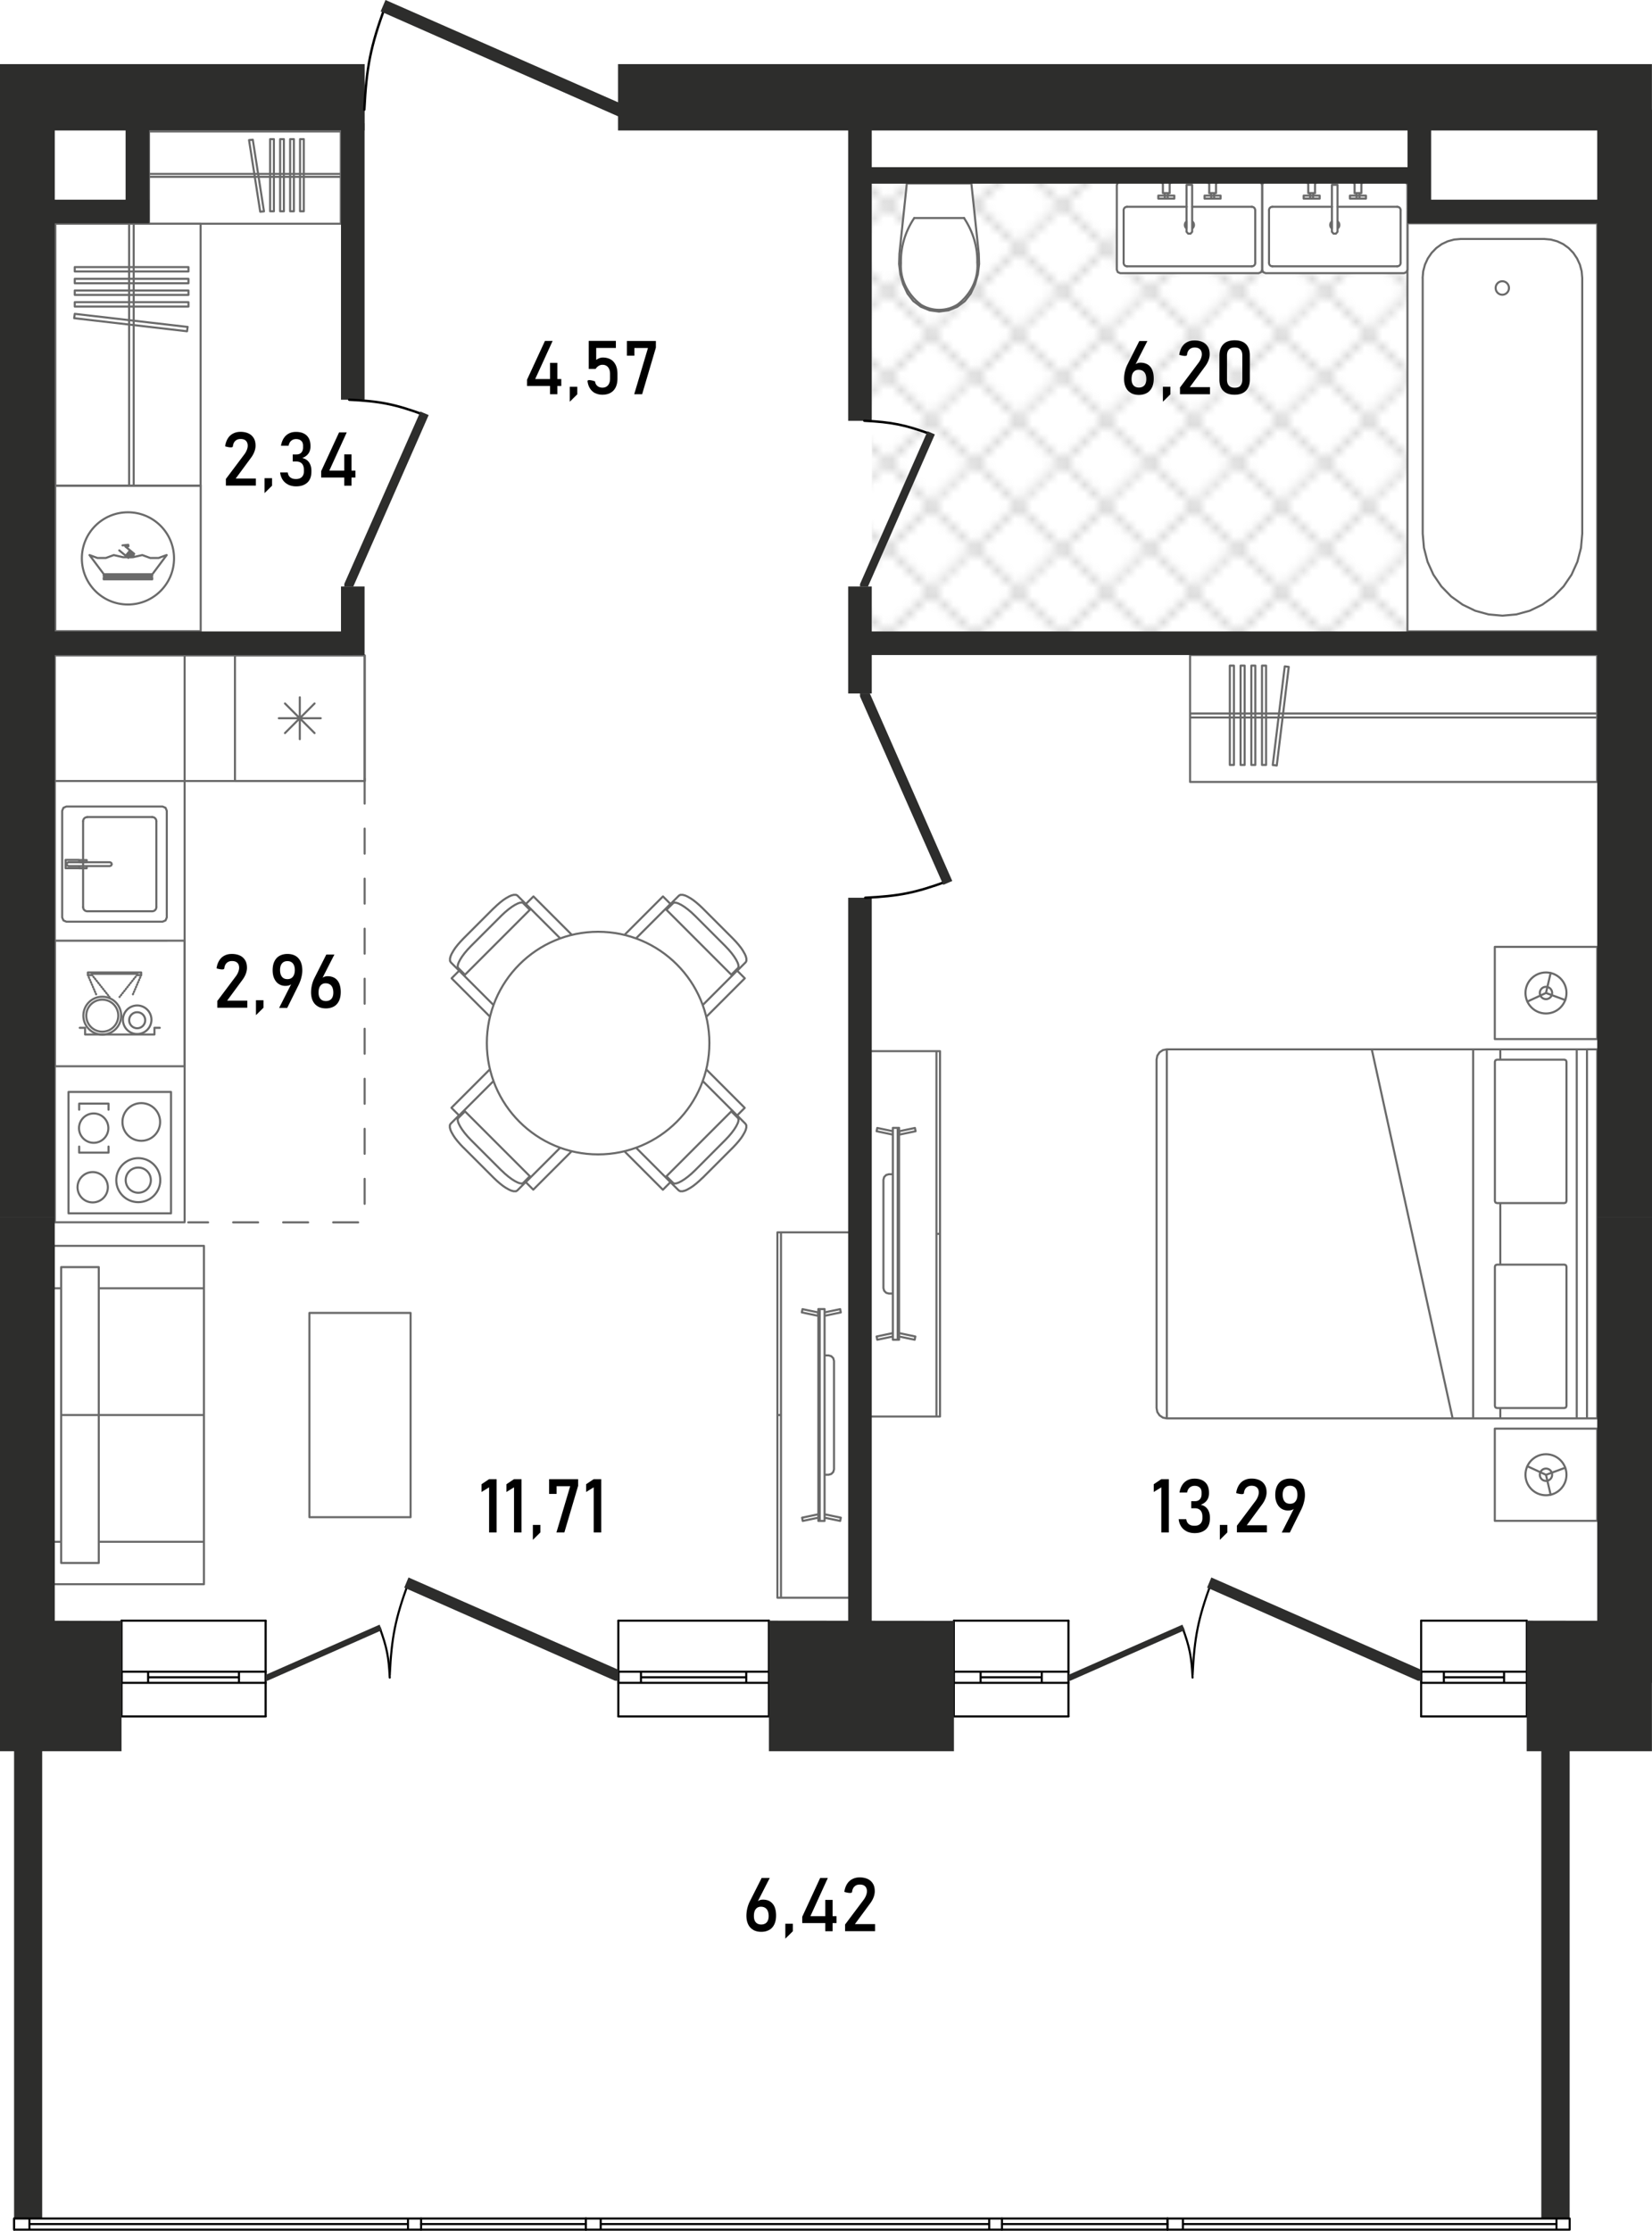 <svg xmlns="http://www.w3.org/2000/svg" viewBox="0 0 198.2 267.54"><defs><clipPath id="clippath"><path fill="none" d="M0 0h9.82v9.82H0z"/></clipPath><pattern id="_Новый_узор_4" width="9.82" height="9.82" x="0" y="0" patternTransform="matrix(1.05 0 0 1.03 22.52 513.91)" patternUnits="userSpaceOnUse"><g fill="none"><path d="M0 0h9.82v9.82H0z"/><g fill-rule="evenodd" stroke-linecap="round" stroke-width=".25" clip-path="url(#clippath)"><path stroke="#e6e6e6" stroke-linejoin="round" d="m14.73 19.65-4.91-4.92 4.91-4.91 4.91 4.91-4.91 4.92zM4.91 19.65 0 14.73l4.91-4.91 4.91 4.91-4.91 4.92zM-4.91 19.65l-4.91-4.92 4.91-4.91L0 14.73l-4.91 4.92z"/><path stroke="#e6e6e6" stroke-linejoin="round" d="M14.73 9.82 9.82 4.91 14.73 0l4.91 4.91-4.91 4.91z"/><path stroke="#999" stroke-miterlimit="3" d="M4.91 9.82 0 4.91 4.91 0l4.91 4.91-4.91 4.91z"/><path stroke="#e6e6e6" stroke-linejoin="round" d="m-4.91 9.82-4.91-4.91L-4.91 0 0 4.91l-4.91 4.91zM14.73 0 9.82-4.91l4.91-4.91 4.91 4.91L14.73 0zM4.91 0 0-4.91l4.91-4.91 4.91 4.91L4.91 0zM-4.91 0l-4.91-4.91 4.91-4.91L0-4.91-4.91 0z"/></g></g></pattern></defs><g id="Flats"><path id="fl197" fill="#fff" d="M195.95 7.65H5v177.21h-.26l-1.36 81.21h183.16l-.17-57.18h9.58V7.65z"/></g><path id="Grid" fill="url(#_Новый_узор_4)" d="M168.87 26.78v-4.75H104.6v53.69h37.95v.14l49.08-.14V26.78h-22.76z"/><g id="Mebel"><path fill="none" stroke="#6a6a6a" stroke-dasharray="0 0 3 3" stroke-linecap="round" stroke-linejoin="round" stroke-width=".25" d="M43.75 93.38v53.22H22.58"/><g fill="#fff" stroke="#6a6a6a" stroke-linecap="round" stroke-linejoin="round" stroke-width=".25"><path d="M168.86 26.78h22.77v48.94h-22.77zM170.68 33.34l.07-.81m0 0 .21-.79m0 0 .34-.74m0 0 .46-.67m0 0 .56-.58m0 0 .65-.47m0 0 .72-.34m0 0 .77-.21m0 0 .79-.07m0 0h10.02m0 0 .79.07m0 0 .77.21m0 0 .72.34m0 0 .65.47m0 0 .56.58m0 0 .45.67m0 0 .34.74m0 0 .21.79m0 0 .07.81m0 0V64m0 0-.15 1.71m0 0-.43 1.66m0 0-.7 1.55m0 0-.96 1.41m0 0-1.18 1.21m0 0-1.37.98m0 0-1.51.73m0 0-1.61.44m0 0-1.66.15m0 0-1.66-.15m0 0-1.61-.44m0 0-1.51-.73m0 0-1.37-.98m0 0-1.18-1.21m0 0-.96-1.41m0 0-.7-1.55m0 0-.43-1.66m0 0-.15-1.71m0 0V33.34"/><path d="M180.24 33.73c.44 0 .8.36.8.81s-.36.81-.8.81-.8-.36-.8-.81.36-.81.8-.81Z"/></g><g fill="#fff" stroke="#6a6a6a" stroke-linecap="round" stroke-linejoin="round" stroke-width=".25"><path d="m107.87 31.66.15 1.23.34 1.2.52 1.12.7.9.91.68 1.05.43 1.13.15 1.13-.15 1.05-.43.91-.68.7-.9.52-1.12.34-1.2.15-1.23-.04-1.24-.89-8.42h-7.74l-.89 8.42-.04 1.24zM109.68 26.15h2.99M112.67 26.15h3"/><path d="M112.67 37.16c-.8 0-1.58-.23-2.23-.64M110.45 36.52c-1.61-1.25-2.48-3.08-2.36-4.96M108.09 31.56c-.05-1.9.5-3.77 1.59-5.4M115.66 26.15c1.09 1.64 1.65 3.51 1.59 5.4M117.26 31.56c.12 1.88-.75 3.71-2.36 4.96M114.9 36.52c-.65.41-1.42.64-2.23.64"/></g><g fill="#fff" stroke="#6a6a6a" stroke-linecap="round" stroke-linejoin="round" stroke-width=".25"><path d="M151.43 22.19v10.16l.12.29.29.12h16.61l.29-.12.12-.29V22.19l-.12-.29-.29-.12h-16.61l-.29.12-.12.29zM167.63 24.8h-7.15m-.66 0h-7.15M152.25 25.21v6.32M152.66 31.94h14.97M168.04 31.53v-6.32"/><path d="M152.25 25.21c0-.23.18-.41.41-.41M152.66 31.94c-.23 0-.41-.18-.41-.41M168.04 31.53c0 .23-.18.41-.41.41M167.63 24.8c.23 0 .41.18.41.41M160.47 26.54c.13.1.22.26.22.44s-.09.34-.22.44v-.88Zm-.66.88c-.13-.1-.22-.26-.22-.44s.09-.34.22-.44v.88ZM159.81 22.17h.66m0 0v5.63m0 0-.19.22m0 0h-.29m0 0-.19-.22m0 0v-5.63M162.52 23.16v-1.18m0 0h-.07m0 0v-.1m0 0h-.21m0 0v-.1m0 0h1.37m0 0v.1m0 0h-.21m0 0v.1m0 0h-.07m0 0v1.18m0 0h-.23m0 0v.3m0 0h.78m0 0v.36m0 0h-1.92m0 0v-.36m0 0h.78m0 0v-.3m0 0h-.23M157.77 23.16v-1.18m0 0h.07m0 0v-.1m0 0h.21m0 0v-.1m0 0h-1.37m0 0v.1m0 0h.21m0 0v.1m0 0h.07m0 0v1.18m0 0h.23m0 0v.3m0 0h-.78m0 0v.36m0 0h1.92m0 0v-.36m0 0h-.78m0 0v-.3m0 0h.23M163.11 23.46l-.05.05M162.75 23.46l.06.05M163.11 23.16h-.36M157.18 23.46l.05.05M157.54 23.46l-.06.05M157.18 23.16h.36M162.93 23.46c.1 0 .18.08.18.18s-.08.18-.18.18-.18-.08-.18-.18.08-.18.18-.18ZM157.36 23.46c.1 0 .18.08.18.18s-.08.18-.18.18-.18-.08-.18-.18.08-.18.18-.18Z"/></g><g fill="#fff" stroke="#6a6a6a" stroke-linecap="round" stroke-linejoin="round" stroke-width=".25"><path d="M133.99 22.19v10.16l.12.29.29.12h16.61l.29-.12.12-.29V22.19l-.12-.29-.29-.12H134.4l-.29.12-.12.29zM150.19 24.8h-7.15m-.66 0h-7.15M134.81 25.21v6.32M135.22 31.94h14.97M150.6 31.53v-6.32"/><path d="M134.81 25.21c0-.23.18-.41.41-.41M135.22 31.94c-.23 0-.41-.18-.41-.41M150.6 31.53c0 .23-.18.41-.41.41M150.18 24.8c.23 0 .41.18.41.41M143.03 26.54c.13.1.22.26.22.44s-.09.34-.22.44v-.88Zm-.66.88c-.13-.1-.22-.26-.22-.44s.09-.34.22-.44v.88ZM142.37 22.17h.66m0 0v5.63m0 0-.19.22m0 0h-.29m0 0-.19-.22m0 0v-5.63M145.08 23.16v-1.18m0 0h-.07m0 0v-.1m0 0h-.21m0 0v-.1m0 0h1.37m0 0v.1m0 0h-.21m0 0v.1m0 0h-.07m0 0v1.18m0 0h-.23m0 0v.3m0 0h.78m0 0v.36m0 0h-1.92m0 0v-.36m0 0h.78m0 0v-.3m0 0h-.23M140.33 23.16v-1.18m0 0h.07m0 0v-.1m0 0h.21m0 0v-.1m0 0h-1.37m0 0v.1m0 0h.21m0 0v.1m0 0h.07m0 0v1.18m0 0h.23m0 0v.3m0 0h-.78m0 0v.36m0 0h1.92m0 0v-.36m0 0h-.78m0 0v-.3m0 0h.23M145.67 23.46l-.05.05M145.31 23.46l.05.05M145.67 23.16h-.36M139.74 23.46l.05.05M140.1 23.46l-.06.05M139.74 23.16h.36M145.49 23.46c.1 0 .18.08.18.18s-.08.18-.18.18-.18-.08-.18-.18.08-.18.18-.18ZM139.92 23.46c.1 0 .18.08.18.18s-.08.18-.18.18-.18-.08-.18-.18.08-.18.18-.18Z"/></g><g fill="none" stroke="#6a6a6a" stroke-linecap="round" stroke-linejoin="round" stroke-width=".25"><path d="M142.78 93.78V78.56m0 0h48.84m0 0v15.22m0 0h-48.84M191.63 86.05v-.48m0 0h-48.84m0 0v.48m0 0h48.84M147.55 79.83v11.91m0 0h.49m0 0V79.83m0 0h-.49M148.84 79.83v11.91m0 0h.49m0 0V79.83m0 0h-.49M150.13 79.83v11.91m0 0h.48m0 0V79.83m0 0h-.48M151.41 79.83v11.91m0 0h.49m0 0V79.83m0 0h-.49M154.14 79.92l-1.44 11.83m0 0 .48.06m0 0 1.44-11.83m0 0-.48-.06"/></g><g fill="none" stroke="#6a6a6a" stroke-linecap="round" stroke-linejoin="round" stroke-width=".25"><path d="M24.47 184.91v-15.2m0 0H11.85m0 0v15.2m0 0h12.62M24.47 169.71v-15.2m0 0H11.85m0 0v15.2m0 0h12.62M24.47 154.51v-5.09m0 0H6.44m0 0v5.09m0 0h.9m4.51 0h12.62M24.47 190v-5.09m0 0H11.85m-4.51 0h-.9m0 0V190m0 0h18.03M7.34 169.71h4.51m0 0v-17.74m0 0H7.34m0 0v17.74M7.34 169.71h4.51m0 0v17.74m0 0H7.34m0 0v-17.74"/></g><g fill="none" stroke="#6a6a6a" stroke-linecap="round" stroke-linejoin="round" stroke-width=".25"><path d="M93.27 191.62V147.8m0 0h8.66m0 0v43.82m0 0h-8.66M93.7 191.62V147.8M93.27 169.71h.43M93.27 191.62h.43M98.35 157h.58m0 0v25.41m0 0h-.58m0 0V157M98.93 157.81l1.95-.41m0 0-.08-.39m0 0-1.87.39m0 0v.41M98.93 162.56h.48m0 0 .32.09m0 0 .24.24m0 0 .09.33m0 0v13m0 0-.09.32m0 0-.24.24m0 0-.32.09m0 0h-.48m0 0v-14.3M98.15 157.81l-1.95-.41m0 0 .08-.39m0 0 1.87.39m0 0v.41M98.93 181.61l1.95.41m0 0-.08.39m0 0-1.87-.39m0 0v-.41M98.18 181.61l-1.95.41m0 0 .08.39m0 0 1.87-.39m0 0v-.41M98.18 157h.17m0 0v25.41m0 0h-.17m0 0V157"/></g><g fill="none" stroke="#6a6a6a" stroke-linecap="round" stroke-linejoin="round" stroke-width=".25"><path d="M43.75 93.67V78.61m0 0H28.19m0 0v15.06m0 0h15.56M33.45 86.14h5.03M34.19 87.92l3.55-3.55M35.97 88.65v-5.02M37.74 87.92l-3.55-3.55"/></g><path fill="none" stroke="#6a6a6a" stroke-linecap="round" stroke-linejoin="round" stroke-width=".25" d="M20.01 110.04v-12.8m0 0-.15-.36m0 0-.35-.15m0 0H7.96m0 0-.35.15m0 0-.15.36m0 0v12.8m0 0 .15.35m0 0 .35.15m0 0h11.55m0 0 .35-.15m0 0 .15-.35M18.76 108.79V98.5M18.26 97.99h-7.79M9.97 98.5v10.29M10.47 109.29h7.79"/><path fill="#999" fill-rule="evenodd" d="M18.76 108.79v.07s.07-.03.07-.07-.03-.07-.07-.07-.07.03-.07.07.03.07.07.07v-.07Z"/><path fill="none" stroke="#6a6a6a" stroke-linecap="round" stroke-linejoin="round" stroke-width=".25" d="M18.26 97.99c.28 0 .5.23.5.5M9.97 98.5c0-.28.22-.5.5-.5M10.47 109.29c-.28 0-.5-.22-.5-.5M18.76 108.79c0 .28-.22.5-.5.5M13.18 103.87l.16-.07m0 0 .07-.16m0 0-.07-.16m0 0-.16-.07m0 0H8.21m0 0-.16.07m0 0-.07.16m0 0 .07.16m0 0 .16.07m0 0h4.97M9.5 104.14v-.27m0 0H8.22m0 0-.16-.07m0 0-.07-.16m0 0 .07-.16m0 0 .16-.07m0 0H9.5m0 0v-.28m0 0H7.87m0 0v1m0 0H9.5M10.4 104.14v-.27m0 0h-.88m0 0v.27m0 0h.88M10.4 103.15h-.88m0 0v.27m0 0h.88m0 0v-.27M22.15 78.61v67.98m0 0H6.58m0 0V78.61m0 0h15.56M6.58 78.61v15.06m0 0h37.17m0 0V78.61m0 0H6.58"/><g fill="none" stroke="#6a6a6a" stroke-linecap="round" stroke-linejoin="round" stroke-width=".25"><path d="M20.52 145.52v-14.56m0 0H8.22m0 0v14.56m0 0h12.3M13.02 138.24H9.5M9.5 138.24v-.73M13.02 138.24v-.73M13.02 132.36H9.5M9.5 133.09v-.73M13.02 133.09v-.73M11.12 144.21c-1.01 0-1.82-.82-1.82-1.82s.82-1.82 1.82-1.82 1.82.82 1.82 1.82-.81 1.82-1.82 1.82ZM16.59 144.18c-1.46 0-2.64-1.18-2.64-2.64s1.18-2.64 2.64-2.64 2.64 1.18 2.64 2.64-1.18 2.64-2.64 2.64Z"/><path d="M16.59 143.05c-.83 0-1.51-.67-1.51-1.51s.67-1.51 1.51-1.51 1.51.67 1.51 1.51-.67 1.51-1.51 1.51ZM11.24 137.06c-.97 0-1.76-.79-1.76-1.76s.79-1.76 1.76-1.76 1.76.79 1.76 1.76-.79 1.76-1.76 1.76ZM16.95 136.82c-1.25 0-2.26-1.01-2.26-2.26s1.01-2.26 2.26-2.26 2.26 1.01 2.26 2.26-1.01 2.26-2.26 2.26Z"/></g><g fill="none" stroke="#6a6a6a" stroke-linecap="round" stroke-linejoin="round" stroke-width=".25"><path d="M10 121.81c0-1.25 1.01-2.27 2.27-2.27s2.27 1.01 2.27 2.27-1.01 2.27-2.27 2.27-2.27-1.01-2.27-2.27Z"/><path d="M10.35 121.81a1.92 1.92 0 1 1 3.841.001 1.92 1.92 0 0 1-3.841-.001ZM14.75 122.36a1.71 1.71 0 1 1 3.418-.002 1.71 1.71 0 0 1-3.418.002Z"/><path d="M15.5 122.36a.96.96 0 1 1 1.92 0 .96.96 0 0 1-1.92 0ZM9.57 123.27h.64m0 0v.8m0 0h8.32m0 0v-.8m0 0h.64M10.54 116.63h6.4m0 0v.32m0 0h-.48m0 0v-.16m0 0h-5.44m0 0v.16m0 0h-.48m0 0v-.32M10.54 116.94l.03.07m.09.21.03.07m.09.21.03.07m.09.21.03.07m.09.21.03.07m.09.21.03.07m.09.21.03.07m.09.21.03.07m.09.21.03.07M16.94 116.94l-.03.07m-.09.21-.03.07m-.09.21-.03.07m-.09.21-.03.07m-.09.21-.03.07m-.09.21-.03.07m-.09.21-.03.07m-.09.21-.03.07m-.09.21-.03.07M10.54 116.94h.05m.08 0h.08m.08 0h.08m.08 0h.05m0 0 .03.03m.14.18.05.06m.14.17.05.06m.14.18.05.06m.14.18.05.06m.14.18.05.06m.14.18.05.06m.14.18.05.06m.14.18.05.06m.14.18.05.06m.14.18.05.06m.14.18.03.03M16.94 116.94h-.05m-.08 0h-.08m-.08 0h-.08m-.08 0h-.05m0 0-.03.03m-.14.18-.05.06m-.14.17-.05.06m-.14.18-.05.06m-.14.18-.05.06m-.14.18-.05.06m-.14.18-.05.06m-.14.18-.05.06m-.14.18-.05.06m-.14.18-.05.06m-.14.18-.05.06m-.14.18-.03.03M22.15 127.88v-15.06m0 0H6.58m0 0v15.06m0 0h15.56"/></g><g fill="none" stroke="#6a6a6a" stroke-linecap="round" stroke-linejoin="round" stroke-width=".25"><path d="m87.93 112.56-3.63-3.63m0 0-.38-.36m0 0-.38-.33m0 0-.37-.29m0 0-.36-.24m0 0h-.01m0 0-.33-.19m0 0-.29-.13m0 0h-.02m0 0-.25-.07m0 0h-.02m0 0h-.19m0 0h-.03m0 0h-.03m0 0h-.02m0 .01-.14.07m0 0-.02.02m0 0h-.01m0 0-1 1m0 0-.91-.91m0 0-4.61 4.61m9.82 9.82 4.61-4.61m0 0-.91-.91m0 0 1-1m0 0h0m0 0 .02-.02m0 0 .07-.14m0 0v-.02m.01 0v-.03m0 0v-.03m0 0v-.2m0 0v-.02m0 0-.07-.25m0 0v-.02m0 0-.13-.29m0 0-.19-.33m0 0h0m0-.01-.24-.36m0 0-.29-.37m0 0-.33-.38m0 0-.36-.38M79.85 109.01l8 8M79.95 109.12l.8-.79M87.74 116.9l.79-.79M84.31 120.54l4.12-4.12M76.31 112.54l4.12-4.12M83.39 109.84l3.63 3.63M80.75 108.33c.31-.31 1.49.36 2.64 1.51M87.02 113.47c1.14 1.14 1.82 2.33 1.51 2.64M55.6 137.63l3.63 3.63m0 0 .38.36m0 0 .38.33m0 0 .37.29m0 0 .36.24m0 0h.01m0 0 .33.19m0 0 .29.13m0 0h.02m0 0 .25.07m0 0h.03m0 0h.19m0 0h.03m0 0h.02m0 0h.02m0-.01.14-.07m0 0 .02-.02m0 0h0m0 0 1-1m0 0 .91.91m0 0 4.61-4.61m-9.82-9.82-4.61 4.61m0 0 .91.91m0 0-1 1m0 0h0m0 0-.02.02m0 0-.07.14m0 0v.02m-.01 0v.03m0 0v.03m0 0v.2m0 0v.02m0 0 .07.25m0 0v.02m0 0 .13.29m0 0 .19.33m0 0h0m0 .01.24.36m0 0 .29.37m0 0 .33.38m0 0 .36.38M63.68 141.18l-8-8M63.57 141.07l-.79.79M55.79 133.29l-.8.79M59.21 129.65l-4.12 4.12M67.21 137.65l-4.12 4.12M60.14 140.36l-3.64-3.64M62.78 141.86c-.31.31-1.49-.36-2.64-1.51M56.5 136.72c-1.14-1.14-1.82-2.33-1.51-2.64M59.23 108.93l-3.63 3.63m0 0-.36.38m0 0-.33.38m0 0-.29.37m0 0-.24.36m0 0h0m0 .01-.19.33m0 0-.13.29m0 0v.02m0 0-.07.25m0 0v.02m0 0v.2m0 0v.03m0 0v.03m0 0v.02m.01 0 .07.14m0 0 .02.02m0 0h0m0 .01 1 1m0 0-.91.91m0 0 4.61 4.61m9.82-9.82L64 107.51m0 0-.91.91m0 0-1-1m0 0h0m0 0-.02-.02m0 0-.14-.07m0 0h-.02m0-.01h-.03m0 0h-.03m0 0h-.2m0 0h-.02m0 0-.25.07m0 0h-.02m0 0-.29.13m0 0-.33.19m0 0h-.01m0 0-.36.24m0 0-.37.29m0 0-.38.33m0 0-.38.36M55.68 117.01l8-8M55.79 116.9l-.8-.79M63.57 109.12l-.79-.79M67.21 112.54l-4.12-4.12M59.21 120.54l-4.12-4.12M56.5 113.47l3.64-3.64M54.99 116.11c-.31-.31.36-1.49 1.51-2.64M60.14 109.83c1.15-1.14 2.33-1.82 2.64-1.51M84.3 141.26l3.63-3.63m0 0 .36-.38m0 0 .33-.38m0 0 .29-.37m0 0 .24-.36m0 0h0m0-.01.19-.33m0 0 .13-.29m0 0v-.02m0 0 .07-.25m0 0v-.02m0 0v-.19m0 0V135m0 0v-.03m0 0v-.02m-.01 0-.07-.14m0 0-.02-.02m0 0h0m0-.01-1-1m0 0 .91-.91m0 0-4.61-4.61m-9.82 9.82 4.61 4.61m0 0 .91-.91m0 0 1 1m0 0h0m0 0h.02m0 .01.14.07m0 0h.02m0 .01h.03m0 0h.03m0 0h.2m0 0h.02m0 0 .25-.07m0 0h.02m0 0 .29-.13m0 0 .33-.19m0 0h.01m0 0 .36-.24m0 0 .37-.29m0 0 .38-.33m0 0 .38-.36M87.85 133.18l-8 8M87.74 133.29l.79.79M79.95 141.07l.8.79M76.31 137.65l4.12 4.12M84.31 129.65l4.12 4.12M87.02 136.72l-3.63 3.64M88.53 134.08c.31.31-.36 1.49-1.51 2.64M83.39 140.36c-1.14 1.14-2.33 1.82-2.64 1.51M85.11 125.1c0 7.37-5.98 13.35-13.35 13.35s-13.35-5.98-13.35-13.35 5.98-13.35 13.35-13.35 13.35 5.98 13.35 13.35Z"/></g><path fill="none" stroke="#6a6a6a" stroke-linecap="round" stroke-linejoin="round" stroke-width=".25" d="M37.12 157.46h12.14v24.5H37.12z"/><g fill="none" stroke="#6a6a6a" stroke-linecap="round" stroke-linejoin="round" stroke-width=".25"><path d="M20.88 66.97c0 3.05-2.47 5.53-5.53 5.53s-5.53-2.47-5.53-5.53 2.47-5.53 5.53-5.53 5.53 2.47 5.53 5.53ZM19.98 66.57l-.95.35m0 0h-1.01m0 0-.95-.35m0 0-1.13.26m0 0h-1.16m0 0-1.13-.26m0 0-.95.35m0 0h-1.01m0 0-.95-.35m0 0 1.72 2.3m0 0h5.82m0 0 1.72-2.3M18.26 69.07h-5.82m0 0v-.2m0 0h5.82m0 0v.2M18.26 69.48h-5.82m0 0v-.2m0 0h5.82m0 0v.2M14.7 65.41l.69-.07m0 0 .02.17m0 0-.37.03m0 0 1.06.88m0 0-.1.12m0 0-.49-.41m0 0-.05.06m0 0 .57.47m0 0-.09.11m0 0-.57-.47m0 0-.06.07m0 0 .46.38m0 0-.08.1m0 0-.46-.38m0 0-.06.07m0 0 .32.26m0 0-.09.11m0 0-1.09-.9M24.08 58.25H6.63m0 0V75.7m0 0h17.45m0 0V58.25"/></g><g fill="none" stroke="#6a6a6a" stroke-linecap="round" stroke-linejoin="round" stroke-width=".25"><path d="M40.89 26.83V15.77m0 0H17.88m0 0v11.06m0 0h23.01M17.88 21.21v-.35m0 0h23.01m0 0v.35m0 0H17.88M36.45 16.69v8.65m0 0H36m0 0v-8.65m0 0h.45M35.26 16.69v8.65m0 0h-.45m0 0v-8.65m0 0h.45M34.06 16.69v8.65m0 0h-.45m0 0v-8.65m0 0h.45M32.86 16.69v8.65m0 0h-.45m0 0v-8.65m0 0h.45M30.33 16.76l1.34 8.59m0 0-.45.04m0 0-1.34-8.59m0 0 .45-.04"/></g><g fill="none" stroke="#6a6a6a" stroke-linecap="round" stroke-linejoin="round" stroke-width=".25"><path d="M6.64 26.83h17.43m0 0v31.42m0 0H6.64m0 0V26.83M15.49 58.25h.55m0 0V26.83m0 0h-.55m0 0v31.42M22.61 32.03H8.97m0 0v.53m0 0h13.64m0 0v-.53M22.61 33.44H8.97m0 0v.53m0 0h13.64m0 0v-.53M22.61 34.84H8.97m0 0v.53m0 0h13.64m0 0v-.53M22.61 36.24H8.97m0 0v.53m0 0h13.64m0 0v-.53M22.51 39.21 8.97 37.64m0 0-.07.52m0 0 13.54 1.57m0 0 .07-.53"/></g><g fill="none" stroke="#6a6a6a" stroke-linecap="round" stroke-linejoin="round" stroke-width=".25"><path d="M185.48 174.41c1.36 0 2.46 1.1 2.46 2.46s-1.1 2.46-2.46 2.46-2.46-1.1-2.46-2.46 1.1-2.46 2.46-2.46Z"/><path d="M185.48 176.13c.41 0 .74.33.74.74s-.33.74-.74.74-.74-.33-.74-.74.33-.74.74-.74ZM185.48 116.63c1.36 0 2.46 1.1 2.46 2.46s-1.1 2.46-2.46 2.46-2.46-1.1-2.46-2.46 1.1-2.46 2.46-2.46Z"/><path d="M185.48 118.35c.41 0 .74.33.74.74s-.33.74-.74.74-.74-.33-.74-.74.33-.74.74-.74ZM139.99 170.11v-44.26m0 0h49.18m0 0v44.26m0 0h-49.18M138.76 168.88v-41.8m0 0 .09-.47m0 0 .27-.4m0 0 .4-.27m0 0 .47-.09m0 0v44.26m0 0-.47-.09m0 0-.4-.27m0 0-.27-.4m0 0-.09-.47M191.63 170.11v-44.26m0 0h-2.46m0 0v44.26m0 0h2.46M191.63 125.85v44.26m0 0h-1.23m0 0v-44.26m0 0h1.23M191.63 124.62v-11.06m0 0h-12.29m0 0v11.06m0 0h12.29M191.63 171.34v11.06m0 0h-12.29m0 0v-11.06m0 0h12.29M187.94 144.05v-16.72m0 0-.07-.17m0 0-.17-.07m0 0h-8.11m0 0-.17.07m0 0-.07.17m0 0v16.72m0 0 .07.17m0 0 .17.07m0 0h8.11m0 0 .17-.07m0 0 .07-.17M187.94 151.91v16.72m0 0-.07.17m0 0-.17.07m0 0h-8.11m0 0-.17-.07m0 0-.07-.17m0 0v-16.72m0 0 .07-.17m0 0 .17-.07m0 0h8.11m0 0 .17.07m0 0 .07.17M180 170.11v-1.23M180 151.67v-7.38M180 127.08v-1.23M176.74 170.11v-44.26m0 0h-12.16m0 0 9.7 44.26m0 0h2.46M186.04 179.27l-.56-2.39m0 0-2.23-1.03m0 0 2.23 1.03m0 0 2.31-.85M186.04 116.7l-.56 2.39m0 0-2.23 1.03m0 0 2.23-1.03m0 0 2.31.85"/></g><g fill="none" stroke="#6a6a6a" stroke-linecap="round" stroke-linejoin="round" stroke-width=".25"><path d="M112.78 169.89v-43.82m0 0h-8.66m0 0v43.82m0 0h8.66M112.35 169.89v-43.82M112.78 147.98h-.43M112.78 169.89h-.43M107.7 135.27h-.58m0 0v25.41m0 0h.58m0 0v-25.41M107.12 136.08l-1.95-.41m0 0 .08-.39m0 0 1.87.39m0 0v.41M107.12 140.83h-.48m0 0-.32.09m0 0-.24.24m0 0-.09.33m0 0v13m0 0 .09.32m0 0 .24.24m0 0 .32.09m0 0h.48m0 0v-14.3M107.9 136.08l1.95-.41m0 0-.08-.39m0 0-1.87.39m0 0v.41M107.12 159.88l-1.95.41m0 0 .08.39m0 0 1.87-.39m0 0v-.41M107.87 159.88l1.95.41m0 0-.08.39m0 0-1.87-.39m0 0v-.41M107.87 135.27h-.17m0 0v25.41m0 0h.17m0 0v-25.41"/></g></g><g id="Walls_Inside" fill="#2d2d2c"><path d="M0 13.15h6.57v132.88H0z"/><path d="M0 78.56v-2.83h42.33v2.83zM103.83 78.56v-2.83h89.42v2.83z"/><path d="M191.63 13.15h6.57v132.88h-6.57zM101.76 14.78h2.83v35.69h-2.83zM40.91 14.78h2.83v33.16h-2.83zM40.91 70.34h2.83v8.22h-2.83zM101.76 70.34h2.83v12.83h-2.83zM101.76 107.67h2.83v92.02h-2.83zM168.87 14.78h2.83v11.67h-2.83z"/><path d="M168.87 26.78v-2.83h23.92v2.83zM102.29 22.03v-1.98h68v1.98zM15.07 14.78h2.83v11.67h-2.83z"/><path d="M0 26.78v-2.83h17.9v2.83zM184.92 199.19h3.4v66.88h-3.4zM1.69 206.44h3.37v59.63H1.69z"/></g><g id="Walls_Outside"><g fill="none" stroke="#000" stroke-linecap="round" stroke-linejoin="round" stroke-width=".25"><path d="M140.07 266.74h-19.86M140.07 266.07h-19.86M120.21 267.41h19.86"/></g><g fill="none" stroke="#000" stroke-linecap="round" stroke-linejoin="round" stroke-width=".25"><path d="M70.29 266.74H50.52M70.29 266.07H50.52M50.52 267.41h19.77"/></g><g fill="none" stroke="#000" stroke-linecap="round" stroke-linejoin="round"><path stroke-width=".22" d="M140.07 267.41v-1.34"/><path stroke-width=".25" d="M186.74 266.07v1.34M186.74 267.41h1.58v-1.34h-1.58M141.92 266.07h-1.85M140.07 266.07v1.34M140.07 267.41h1.85M140.84 267.41h1.08M141.92 267.41v-1.34M186.74 266.74h-44.82M186.74 266.07h-44.82M141.92 267.41h44.82M140.07 267.41h.77M140.07 267.41h0"/><path stroke-width=".22" d="M140.07 267.41v-1.34M140.07 267.41v-1.34"/></g><g fill="none" stroke="#000" stroke-linecap="round" stroke-linejoin="round"><path stroke-width=".22" d="M70.29 267.41v-1.34"/><path stroke-width=".25" d="M118.68 266.07v1.34M118.68 267.41h1.53v-1.34h-1.53M72.07 266.07h-1.78M70.29 266.07v1.34M70.29 267.41h1.78M71.04 267.41h1.03M72.07 267.41v-1.34M118.68 266.74H72.07M118.68 266.07H72.07M72.07 267.41h46.61M70.29 267.41h.75M70.29 267.41h0"/><path stroke-width=".22" d="M70.29 267.41v-1.34M70.29 267.41v-1.34"/></g><g fill="none" stroke="#000" stroke-linecap="round" stroke-linejoin="round"><path stroke-width=".22" d="M1.69 267.41v-1.34"/><path stroke-width=".25" d="M48.95 266.07v1.34M48.95 267.41h1.57v-1.34h-1.57M3.53 266.07H1.69M1.69 266.07v1.34M1.69 267.41h1.84M2.47 267.41h1.06M3.53 267.41v-1.34M48.95 266.74H3.53M48.95 266.07H3.53M3.53 267.41h45.42M1.69 267.41h.78M1.69 267.41h0"/><path stroke-width=".22" d="M1.69 267.41v-1.34M1.69 267.41v-1.34"/></g><g fill="none" stroke="#000" stroke-linecap="round" stroke-linejoin="round"><path stroke-width=".22" d="M74.19 201.94v-7.57M74.19 205.86v-4.03M74.19 201.83v-1.34M92.25 200.6v-6.23M92.25 205.86v-4.03M92.25 201.83v-1.34"/><path stroke-width=".25" d="M92.25 205.86H74.19M92.25 194.37H74.19M92.25 200.49h-2.72M89.53 200.49v1.34M89.53 201.83h2.72M76.91 200.49h-2.72M74.19 200.49v1.34M74.19 201.83h2.72M75.55 201.83h1.35M76.9 201.83v-1.34M89.53 201.16H76.9M89.53 200.49H76.9M76.9 201.83h12.63M74.19 201.83h1.36M74.19 201.83h0"/><path stroke-width=".22" d="M92.25 201.83v-1.34M92.25 201.83v-1.34M92.25 205.86v-4.03M92.25 200.6v-6.23M74.19 201.83v-1.34M74.19 201.83v-1.34M74.19 205.86v-4.03M74.19 201.94v-7.57M92.25 205.86v-11.49"/></g><g fill="none" stroke="#000" stroke-linecap="round" stroke-linejoin="round"><path stroke-width=".22" d="M14.58 201.94v-7.57M14.58 205.86v-4.03M14.58 201.83v-1.34M31.87 200.6v-6.23M31.87 205.86v-4.03M31.87 201.83v-1.34"/><path stroke-width=".25" d="M31.87 205.86H14.58M31.87 194.37H14.58M31.87 200.49h-3.2M28.67 200.49v1.34M28.67 201.83h3.2M17.77 200.49h-3.19M14.58 200.49v1.34M14.58 201.83h3.19M16.18 201.83h1.59M17.77 201.83v-1.34M28.67 201.16h-10.9M28.67 200.49h-10.9M17.77 201.83h10.9M14.58 201.83h1.6M14.58 201.83h0"/><path stroke-width=".22" d="M31.87 201.83v-1.34M31.87 201.83v-1.34M31.87 205.86v-4.03M31.87 200.6v-6.23M14.58 201.83v-1.34M14.58 201.83v-1.34M14.58 205.86v-4.03M14.58 201.94v-7.57M31.87 205.86v-11.49"/></g><path fill="none" stroke="#000" stroke-linecap="round" stroke-linejoin="round" stroke-width=".25" d="M45.56 195.23c.85 2.31 1.08 3.5 1.2 5.97"/><path fill="#2d2d2c" fill-rule="evenodd" d="m45.54 194.85.28.66-13.74 6.07h-.21v-.71l13.67-6.02z"/><path fill="none" stroke="#000" stroke-linecap="round" stroke-linejoin="round" stroke-width=".25" d="M48.98 189.88c-1.56 4.26-1.99 6.45-2.22 10.99"/><path fill="#2d2d2c" fill-rule="evenodd" d="m49.01 189.19-.51 1.22 25.3 11.17h.39v-1.32l-25.18-11.07z"/><g fill="none" stroke="#000" stroke-linecap="round" stroke-linejoin="round"><path stroke-width=".22" d="M170.51 201.94v-7.57M170.51 205.86v-4.03M170.51 201.83v-1.34M183.17 200.6v-6.23M183.17 205.86v-4.03M183.17 201.83v-1.34"/><path stroke-width=".25" d="M183.17 205.86h-12.66M183.17 194.37h-12.66M183.17 200.49h-2.72M180.45 200.49v1.34M180.45 201.83h2.72M173.23 200.49h-2.72M170.51 200.49v1.34M170.51 201.83h2.72M171.87 201.83h1.36M173.23 201.83v-1.34M180.45 201.16h-7.22M180.45 200.49h-7.22M173.23 201.83h7.22M170.51 201.83h1.36M170.51 201.83h0"/><path stroke-width=".22" d="M183.17 201.83v-1.34M183.17 201.83v-1.34M183.17 205.86v-4.03M183.17 200.6v-6.23M170.51 201.83v-1.34M170.51 201.83v-1.34M170.51 205.86v-4.03M170.51 201.94v-7.57M183.17 205.86v-11.49"/></g><g fill="none" stroke="#000" stroke-linecap="round" stroke-linejoin="round"><path stroke-width=".22" d="M114.45 201.94v-7.57M114.45 205.86v-4.03M114.45 201.83v-1.34M128.19 200.6v-6.23M128.19 205.86v-4.03M128.19 201.83v-1.34"/><path stroke-width=".25" d="M128.19 205.86h-13.74M128.19 194.37h-13.74M128.19 200.49h-3.2M124.99 200.49v1.34M124.99 201.83h3.2M117.65 200.49h-3.2M114.45 200.49v1.34M114.45 201.83h3.2M116.05 201.83h1.6M117.65 201.83v-1.34M124.99 201.16h-7.34M124.99 200.49h-7.34M117.65 201.83h7.34M114.45 201.83h1.6M114.45 201.83h0"/><path stroke-width=".22" d="M128.19 201.83v-1.34M128.19 201.83v-1.34M128.19 205.86v-4.03M128.19 200.6v-6.23M114.45 201.83v-1.34M114.45 201.83v-1.34M114.45 205.86v-4.03M114.45 201.94v-7.57M128.19 205.86v-11.49"/></g><path fill="none" stroke="#000" stroke-linecap="round" stroke-linejoin="round" stroke-width=".25" d="M141.88 195.23c.85 2.31 1.08 3.5 1.2 5.97"/><path fill="#2d2d2c" fill-rule="evenodd" d="m141.86 194.85.28.66-13.74 6.07h-.21v-.71l13.67-6.02z"/><path fill="none" stroke="#000" stroke-linecap="round" stroke-linejoin="round" stroke-width=".25" d="M145.3 189.88c-1.56 4.26-1.99 6.45-2.22 10.99"/><path fill="#2d2d2c" fill-rule="evenodd" d="m145.33 189.19-.51 1.22 25.3 11.17h.39v-1.32l-25.18-11.07zM14.58 210.03v-15.64L0 194.37v15.66h14.58zM114.45 210.03v-15.64l-22.2-.02v15.66h22.2zM198.19 210.03v-15.64l-15.02-.02v15.66h15.02z"/><path fill="#2d2d2c" d="M191.63 146.03h6.57v55.8h-6.57zM0 146.03h6.57v55.8H0zM0 7.69h43.75v7.96H0zM74.15 7.69h124.04v7.96H74.15z"/></g><g id="Doors"><path fill="none" stroke="#000" stroke-linecap="round" stroke-linejoin="round" stroke-width=".29" d="M111.66 52.07c-3.09-1.13-4.67-1.44-7.96-1.61"/><path fill="#2d2d2c" fill-rule="evenodd" d="m112.16 52.1-.88-.38-8.1 18.33v.29h.96l8.02-18.24z"/><path fill="none" stroke="#000" stroke-linecap="round" stroke-linejoin="round" stroke-width=".29" d="M50.87 49.75c-3.48-1.28-5.26-1.63-8.97-1.81"/><path fill="#2d2d2c" fill-rule="evenodd" d="m51.43 49.78-.99-.42-9.13 20.66v.32h1.08l9.04-20.56z"/><path fill="none" stroke="#000" stroke-linecap="round" stroke-linejoin="round" stroke-width=".29" d="M113.63 105.69c-3.81 1.4-5.76 1.78-9.82 1.98"/><path fill="#2d2d2c" fill-rule="evenodd" d="m114.25 105.66-1.08.46-9.99-22.6v-.35h1.18l9.89 22.49z"/><path fill="none" stroke="#000" stroke-linecap="round" stroke-linejoin="round" stroke-width=".29" d="M46.21.78c-1.76 4.8-2.24 7.26-2.5 12.37"/><path fill="#2d2d2c" fill-rule="evenodd" d="m46.25 0-.58 1.37 28.48 12.58h.44v-1.49L46.25 0z"/></g><g id="Sizes"><path d="M135.68 47.12c-.27-.15-.47-.37-.61-.66-.14-.29-.21-.64-.21-1.04a3.99 3.99 0 0 1 .32-1.52c.02-.04.04-.09.06-.13l.06-.12 1.39-2.75h.97l-1.63 3.19v-.16c.08-.14.18-.25.33-.32s.3-.11.49-.11c.33 0 .62.08.85.22s.42.37.54.65c.12.29.18.63.18 1.03 0 .42-.07.77-.21 1.06-.14.29-.34.52-.61.67-.27.15-.59.23-.96.23s-.7-.08-.96-.23Zm1.62-.9c.15-.18.23-.43.23-.75 0-.36-.08-.64-.24-.83-.16-.19-.39-.29-.69-.29-.27 0-.47.1-.62.29s-.22.47-.22.83c0 .33.08.58.23.75.15.17.37.26.65.26s.5-.09.66-.26ZM139.52 46.39h.9v.9l-.9.89V46.4ZM141.55 46.5l2.23-2.97c.13-.17.23-.35.3-.53.07-.18.11-.35.11-.51 0-.26-.07-.46-.22-.6s-.36-.21-.64-.21c-.26 0-.47.08-.63.23-.16.15-.26.37-.29.65s-.93 0-.93 0c.05-.37.16-.68.32-.94.16-.26.37-.46.63-.59.26-.14.55-.2.89-.2.38 0 .71.07.98.2s.47.32.62.57.21.55.21.9c0 .23-.05.47-.14.71s-.22.48-.39.71l-1.85 2.51h2.42v.85h-3.6v-.78ZM146.76 46.87c-.31-.32-.46-.76-.46-1.34v-2.9c0-.57.16-1.02.47-1.34.31-.32.76-.48 1.36-.48s1.05.16 1.36.47c.31.32.46.76.46 1.34v2.9c0 .57-.16 1.02-.47 1.34-.31.32-.76.48-1.36.48s-1.05-.16-1.36-.48Zm2.06-.62c.15-.17.23-.4.23-.71v-2.9c0-.31-.07-.55-.22-.71-.15-.17-.38-.25-.7-.25s-.55.08-.7.25c-.15.17-.22.4-.22.71v2.9c0 .31.08.55.23.71.15.17.38.25.7.25s.55-.08.7-.25ZM63.24 45.52l2.14-4.63h.92l-2.09 4.57h3.13v.83h-4.11v-.78Zm2.75-2h.88v3.76h-.88v-3.76ZM68.36 46.39h.9v.9l-.9.89V46.4ZM71.41 47.16a1.61 1.61 0 0 1-.61-.55c-.16-.24-.26-.53-.31-.87s.9 0 .9 0c.03.24.13.42.28.55.16.13.36.2.61.2.29 0 .51-.1.67-.29.16-.19.24-.46.24-.81v-.54c0-.35-.08-.61-.24-.81-.16-.19-.38-.29-.67-.29-.16 0-.3.04-.45.13s-.27.21-.38.37h-.82v-3.37h3.26v.85h-2.36v1.44c.11-.09.24-.16.37-.21s.28-.08.42-.08c.37 0 .68.08.95.23.26.15.46.38.6.67.14.29.21.65.21 1.06v.54c0 .41-.07.77-.21 1.06s-.35.52-.62.67c-.27.15-.59.23-.97.23-.32 0-.61-.06-.86-.19ZM78.69 41.69l-1.65 5.59h-.95l1.65-5.54h-1.63v.92h-.9v-1.77h3.48v.8ZM27.08 57.47l2.23-2.97c.13-.17.23-.35.3-.53.07-.18.11-.35.11-.51 0-.26-.08-.46-.22-.6s-.36-.21-.64-.21c-.26 0-.47.08-.63.23-.16.15-.26.37-.29.65s-.93 0-.93 0c.05-.37.16-.68.32-.94.16-.26.37-.46.63-.59.26-.14.56-.21.89-.21.38 0 .71.07.98.2s.47.32.62.57.21.55.21.9c0 .23-.05.47-.14.71s-.22.48-.39.71l-1.85 2.51h2.42v.85h-3.6v-.78ZM31.74 57.35h.9v.9l-.9.89v-1.78ZM34.58 58.12c-.27-.13-.49-.32-.66-.57a1.97 1.97 0 0 1-.31-.89h.91c.03.18.08.33.17.45s.2.2.34.26.3.08.49.08c.3 0 .53-.08.69-.24s.25-.38.25-.67v-.19c0-.32-.08-.57-.23-.74-.16-.17-.38-.26-.66-.26h-.45v-.85h.45c.25 0 .44-.07.58-.22s.21-.36.21-.63v-.2c0-.25-.07-.45-.22-.58-.15-.14-.35-.21-.62-.21-.15 0-.29.03-.41.09s-.22.15-.31.26c-.08.12-.14.27-.18.45h-.91c.06-.35.17-.65.33-.9s.37-.44.62-.57.53-.19.86-.19c.55 0 .98.15 1.28.44s.45.7.45 1.23v.11c0 .32-.09.6-.26.83s-.42.41-.73.52c.35.08.62.25.81.51.19.27.29.61.29 1.02v.11c0 .37-.07.69-.21.95s-.35.46-.63.6c-.27.14-.6.21-.99.21-.36 0-.67-.07-.95-.2ZM38.54 56.49l2.14-4.63h.92l-2.09 4.58h3.13v.83h-4.11v-.78Zm2.76-2h.87v3.76h-.87v-3.76ZM26.05 120.08l2.23-2.97c.13-.17.23-.35.3-.53.07-.18.11-.35.11-.51 0-.26-.07-.46-.22-.6s-.36-.21-.64-.21c-.26 0-.47.08-.63.23-.16.15-.26.37-.29.65s-.93 0-.93 0c.05-.37.16-.68.32-.94.16-.26.37-.46.63-.59.26-.14.55-.2.89-.2.38 0 .71.07.98.2s.47.32.62.57.21.55.21.9c0 .23-.05.47-.14.71s-.22.48-.39.71l-1.85 2.51h2.42v.85h-3.6v-.78ZM30.71 119.96h.9v.9l-.9.89v-1.78ZM35.1 117.69v.16c-.08.13-.19.23-.34.3-.15.06-.32.09-.52.09-.3 0-.57-.08-.8-.23s-.41-.37-.54-.66c-.13-.28-.19-.61-.19-.98 0-.42.07-.77.21-1.06.14-.29.34-.52.61-.67.27-.15.59-.23.96-.23s.7.08.96.23.47.38.61.68c.14.3.21.65.21 1.07 0 .23-.03.48-.09.74s-.14.52-.25.77c-.02.04-.04.08-.05.12l-.06.12-1.36 2.74h-.97l1.61-3.17Zm.04-.55c.15-.19.23-.46.23-.8s-.08-.6-.23-.79c-.15-.18-.37-.28-.65-.28s-.5.09-.66.28c-.15.18-.23.45-.23.79 0 .35.08.62.23.81.15.19.37.28.66.28s.5-.1.65-.29ZM38.14 120.7c-.27-.15-.47-.37-.61-.66-.14-.29-.21-.64-.21-1.04a3.99 3.99 0 0 1 .32-1.52c.02-.04.04-.09.06-.13l.06-.12 1.39-2.75h.97l-1.63 3.19v-.16c.08-.14.18-.25.33-.32s.3-.11.49-.11c.33 0 .62.08.85.22s.42.37.54.65c.12.29.18.63.18 1.03 0 .42-.07.77-.21 1.06-.14.29-.34.52-.61.67-.27.15-.59.23-.96.23s-.7-.08-.96-.23Zm1.62-.9c.15-.18.23-.43.23-.75 0-.36-.08-.64-.24-.83-.16-.19-.39-.29-.69-.29-.27 0-.47.1-.62.29s-.22.47-.22.83c0 .33.08.58.23.75.15.17.37.26.65.26s.5-.09.66-.26ZM90.37 231.45c-.27-.15-.47-.37-.61-.66-.14-.29-.21-.64-.21-1.04a3.99 3.99 0 0 1 .32-1.52c.02-.04.04-.09.06-.13l.06-.12 1.39-2.75h.97l-1.63 3.19v-.16c.08-.14.18-.24.33-.32s.3-.11.49-.11c.33 0 .62.07.85.22s.42.37.54.65c.12.29.18.63.18 1.03 0 .41-.07.77-.21 1.06-.14.29-.34.52-.61.67-.27.15-.59.23-.96.23s-.7-.08-.96-.23Zm1.62-.9c.15-.18.23-.43.23-.75 0-.36-.08-.64-.24-.83-.16-.19-.39-.29-.69-.29-.27 0-.47.1-.62.29s-.22.47-.22.83c0 .33.08.58.23.75.15.17.37.26.65.26s.5-.09.66-.26ZM94.22 230.72h.9v.9l-.9.89v-1.78ZM96.26 229.86l2.14-4.63h.92l-2.09 4.58h3.13v.83h-4.11v-.78Zm2.75-2h.88v3.76h-.88v-3.76ZM101.37 230.84l2.23-2.97c.13-.17.23-.35.3-.53.07-.18.11-.35.11-.51 0-.26-.07-.46-.22-.6s-.36-.21-.64-.21c-.26 0-.47.08-.63.23-.16.15-.26.37-.29.65s-.93 0-.93 0c.05-.37.16-.68.32-.94.16-.26.37-.46.63-.59.26-.14.55-.21.89-.21.38 0 .71.07.98.2s.47.32.62.57.21.55.21.9c0 .23-.05.47-.14.71s-.22.48-.39.71l-1.85 2.51h2.42v.85h-3.6v-.78ZM140.23 183.79h-.9v-5.41l-.91.56v-.93l.91-.61h.9v6.39ZM142.38 183.66c-.27-.13-.49-.32-.66-.57a1.97 1.97 0 0 1-.31-.89h.91c.03.18.08.33.17.45s.2.2.34.26.3.08.49.08c.3 0 .53-.08.69-.24s.25-.38.25-.67v-.19c0-.32-.08-.57-.23-.74-.16-.17-.38-.26-.66-.26h-.45v-.85h.45c.25 0 .44-.07.58-.22s.21-.36.21-.63v-.2c0-.25-.07-.45-.22-.58-.15-.14-.35-.21-.62-.21-.15 0-.29.03-.41.09s-.22.15-.31.26c-.08.12-.14.27-.18.45h-.91c.06-.35.17-.65.33-.9s.37-.44.62-.57.53-.19.86-.19c.55 0 .98.15 1.28.44s.45.7.45 1.23v.11c0 .32-.09.6-.26.83s-.42.41-.73.52c.35.08.62.25.81.51.19.27.29.61.29 1.02v.11c0 .37-.07.69-.21.95s-.35.46-.63.6c-.27.14-.6.21-.99.21-.36 0-.67-.07-.95-.2ZM146.35 182.89h.9v.9l-.9.89v-1.78ZM148.38 183.01l2.23-2.97c.13-.17.23-.35.3-.53.07-.18.11-.35.11-.51 0-.26-.07-.46-.22-.6s-.36-.21-.64-.21c-.26 0-.47.08-.63.23-.16.15-.26.37-.29.65s-.93 0-.93 0c.05-.37.16-.68.32-.94.16-.26.37-.46.63-.59.26-.14.55-.21.89-.21.38 0 .71.07.98.2s.47.32.62.57.21.55.21.9c0 .23-.05.47-.14.71s-.22.48-.39.71l-1.85 2.51H152v.85h-3.6V183ZM155.39 180.61v.16c-.08.13-.19.23-.34.3-.15.06-.32.09-.52.09-.3 0-.57-.08-.8-.23s-.41-.37-.54-.66c-.13-.28-.19-.61-.19-.98 0-.42.07-.77.21-1.06.14-.29.34-.52.61-.67.27-.15.59-.23.96-.23s.7.08.96.23.47.38.61.68c.14.3.21.65.21 1.07 0 .23-.03.48-.09.74s-.14.52-.25.77c-.02.04-.04.08-.05.12l-.06.12-1.36 2.74h-.97l1.61-3.17Zm.04-.55c.15-.19.23-.46.23-.8s-.08-.6-.23-.79c-.15-.18-.37-.28-.65-.28s-.5.09-.66.28c-.15.18-.23.45-.23.79 0 .35.08.62.23.81.15.19.37.28.66.28s.5-.09.65-.29ZM59.58 183.79h-.9v-5.41l-.91.56v-.93l.91-.61h.9v6.39ZM62.57 183.79h-.9v-5.41l-.91.56v-.93l.91-.61h.9v6.39ZM63.93 182.89h.9v.9l-.9.89v-1.78ZM69.36 178.2l-1.65 5.59h-.95l1.65-5.54h-1.63v.92h-.9v-1.77h3.48v.8ZM72.13 183.79h-.9v-5.41l-.91.56v-.93l.91-.61h.9v6.39Z"/></g></svg>
